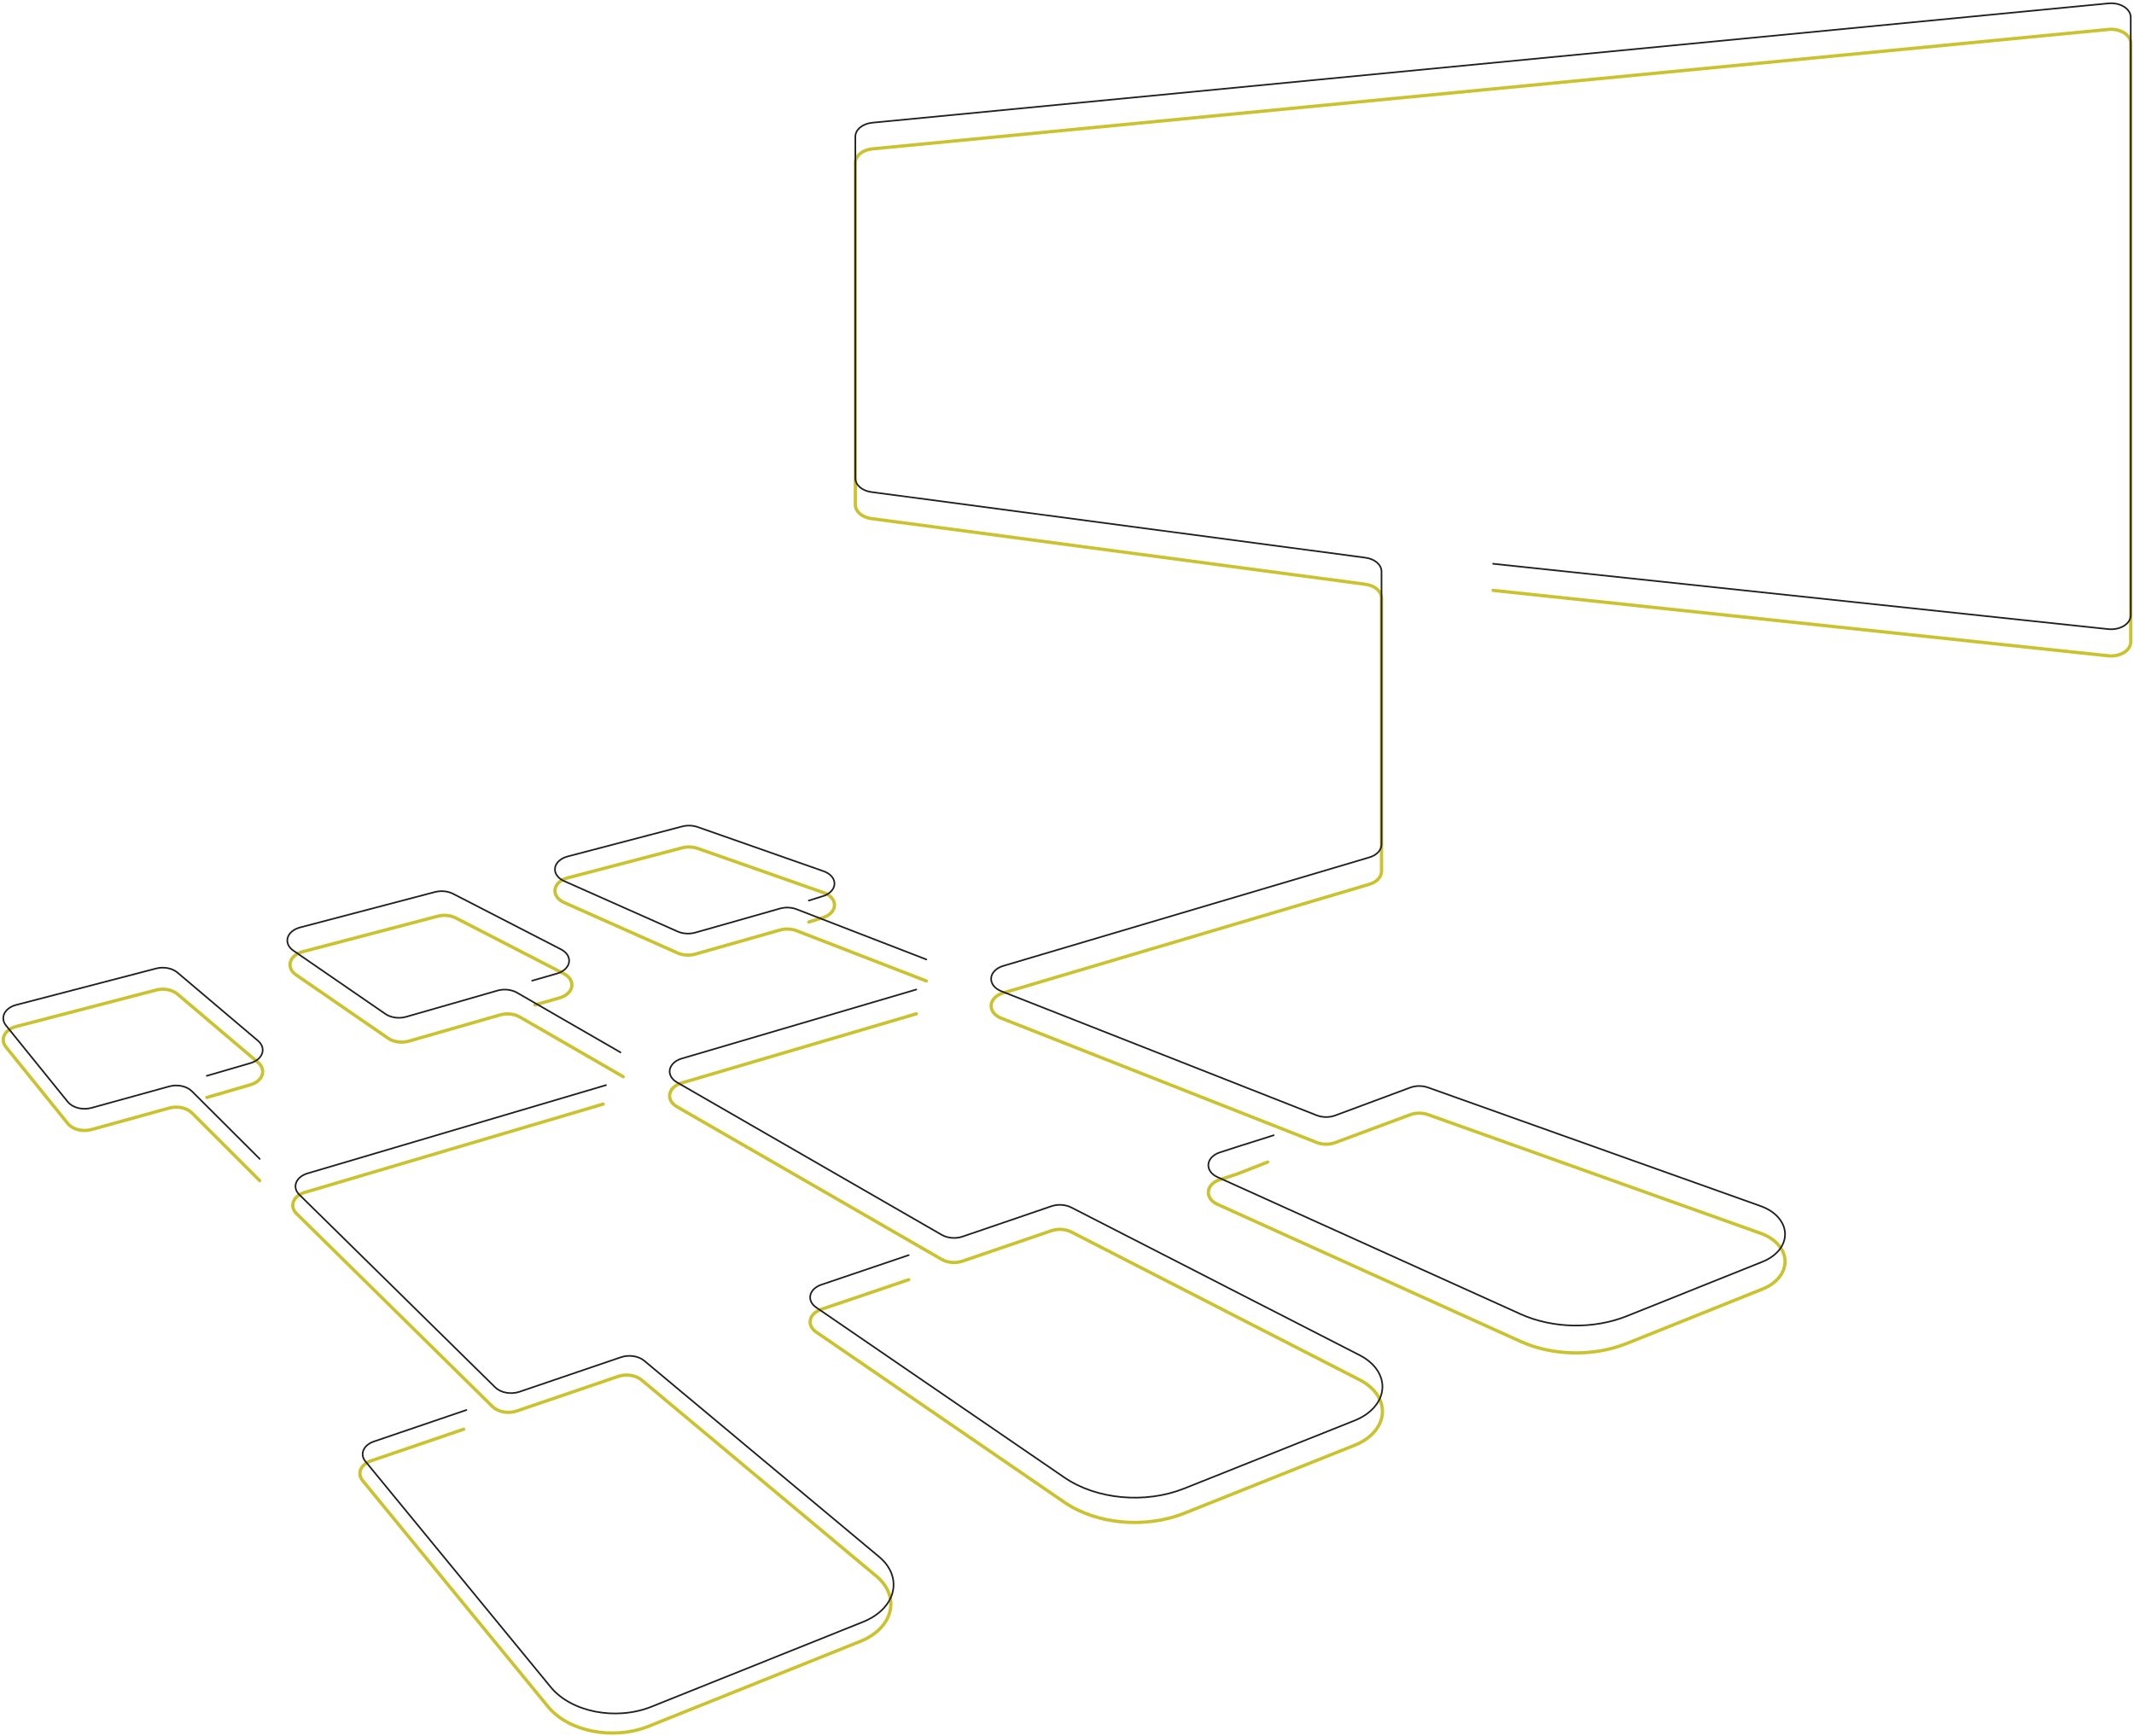 <?xml version="1.0" encoding="UTF-8"?>
<svg width="655px" height="533px" viewBox="0 0 655 533" version="1.1" xmlns="http://www.w3.org/2000/svg" xmlns:xlink="http://www.w3.org/1999/xlink">
    <!-- Generator: Sketch 47.1 (45422) - http://www.bohemiancoding.com/sketch -->
    <title>taptile</title>
    <desc>Created with Sketch.</desc>
    <defs></defs>
    <g id="Welcome" stroke="none" stroke-width="1" fill="none" fill-rule="evenodd" stroke-linecap="round">
        <g id="Taptile" transform="translate(-203, -33)">
            <g id="taptile" transform="translate(204, 34)">
                <g id="Group-2" transform="translate(0, 8)" stroke="#CAC22F">
                    <path d="M283.33,292.141 L243.561,276.735 C241.959,276.102 240.034,276.021 238.335,276.514 L212.415,283.885 C210.621,284.395 208.588,284.265 206.954,283.535 L172.124,268.037 C170.193,267.175 169.122,265.616 169.36,264.013 C169.599,262.41 171.105,261.042 173.247,260.481 L208.391,251.267 C209.945,250.864 211.665,250.931 213.147,251.451 L251.818,265.033 C253.931,265.779 255.228,267.33 255.132,268.995 C255.037,270.66 253.566,272.132 251.374,272.755 L247.245,274.045" id="Shape"></path>
                    <path d="M457.281,172.228 L646.115,192.313 C647.846,192.493 649.601,192.124 650.923,191.303 C652.245,190.481 653.003,189.288 653,188.033 L653,4.319 C653.001,3.072 652.25,1.886 650.94,1.066 C649.63,0.246 647.89,-0.129 646.167,0.039 L266.771,36.7 C263.776,36.982 261.536,38.813 261.535,40.979 L261.535,145.948 C261.537,148.028 263.606,149.811 266.457,150.191 L418.011,170.351 C420.924,170.701 423.053,172.513 423.038,174.631 L423.038,258.444 C423.043,260.194 421.575,261.773 419.32,262.443 L306.931,295.799 C304.792,296.434 303.349,297.891 303.221,299.549 C303.093,301.206 304.301,302.77 306.329,303.57 L403.194,341.732 C404.968,342.413 407.1,342.413 408.875,341.732 L431.886,333.173 C433.598,332.55 435.62,332.55 437.332,333.173 L539.433,369.607 C543.901,371.206 546.771,374.445 546.892,378.024 C547.012,381.604 544.364,384.938 540.009,386.689 L498.357,403.396 C488.129,407.495 475.595,407.257 465.684,402.776 L372.589,360.654 C370.772,359.796 369.741,358.302 369.893,356.746 C370.045,355.189 371.356,353.813 373.323,353.145 L378.689,351.399 L388.085,347.725" id="Shape"></path>
                    <path d="M78.717,353.424 L57.928,332.655 C56.343,331.066 53.488,330.447 50.964,331.145 L27.056,337.753 C24.322,338.5 21.244,337.702 19.78,335.865 L0.836,312.415 C-0.069,311.307 -0.249,309.964 0.343,308.75 C0.936,307.535 2.239,306.575 3.902,306.128 L46.936,294.913 C49.269,294.308 51.873,294.811 53.484,296.178 L78.198,317.135 C79.45,318.198 79.921,319.634 79.462,320.993 C79.004,322.352 77.672,323.467 75.885,323.989 L62.476,327.897" id="Shape"></path>
                    <path d="M184.157,329.918 L92.612,357.018 C90.899,357.515 89.6,358.549 89.089,359.821 C88.578,361.093 88.913,362.463 89.997,363.536 L150.155,422.774 C151.854,424.457 154.989,425.032 157.609,424.141 L188.76,413.522 C191.21,412.691 194.135,413.136 195.901,414.608 L268.064,474.914 C271.611,477.898 273.109,481.861 272.147,485.718 C271.185,489.575 267.865,492.922 263.095,494.841 L198.124,520.911 C187.251,525.267 173.51,522.595 167.208,514.9 L110.294,445.492 C109.442,444.45 109.24,443.199 109.738,442.046 C110.235,440.892 111.385,439.941 112.909,439.424 L141.314,429.741" id="Shape"></path>
                    <path d="M280.247,302.215 L208.256,323.427 C206.294,324.006 204.904,325.277 204.597,326.775 C204.291,328.272 205.113,329.773 206.762,330.727 L288.033,377.594 C289.84,378.639 292.33,378.85 294.43,378.136 L321.722,368.8 C323.706,368.128 326.047,368.278 327.83,369.192 L416.364,414.602 C421.007,416.983 423.62,420.889 423.291,424.957 C422.961,429.024 419.735,432.69 414.739,434.675 L362.41,455.569 C350.455,460.298 335.567,458.92 325.707,452.171 L249.495,399.889 C248.074,398.91 247.417,397.498 247.736,396.108 C248.055,394.719 249.31,393.529 251.094,392.924 L277.914,383.831" id="Shape"></path>
                    <path d="M190.284,321.523 L158.549,303.198 C156.858,302.215 154.553,301.966 152.531,302.547 L124.496,310.603 C122.307,311.227 119.809,310.878 118.112,309.71 L89.843,290.231 C88.363,289.208 87.721,287.715 88.145,286.276 C88.568,284.837 89.996,283.653 91.928,283.142 L133.328,272.259 C135.197,271.766 137.287,271.968 138.904,272.798 L172.045,289.877 C173.817,290.79 174.753,292.319 174.487,293.868 C174.221,295.416 172.797,296.739 170.769,297.319 L163.187,299.496" id="Shape"></path>
                </g>
                <g id="Group" stroke="#231F20" stroke-width="0.5">
                    <path d="M283.33,293.53 L243.561,278.139 C241.959,277.507 240.034,277.426 238.335,277.918 L212.415,285.283 C210.621,285.792 208.588,285.662 206.954,284.933 L172.124,269.45 C170.193,268.589 169.122,267.031 169.36,265.43 C169.599,263.829 171.105,262.461 173.247,261.902 L208.391,252.697 C209.945,252.294 211.665,252.36 213.147,252.881 L251.818,266.449 C253.931,267.194 255.228,268.743 255.132,270.407 C255.037,272.071 253.566,273.54 251.374,274.163 L247.245,275.452" id="Shape"></path>
                    <path d="M457.281,172.058 L646.115,192.123 C647.846,192.303 649.601,191.935 650.923,191.114 C652.245,190.293 653.003,189.101 653,187.848 L653,4.315 C653.001,3.069 652.25,1.884 650.94,1.065 C649.63,0.245 647.89,-0.129 646.167,0.039 L266.771,36.663 C263.776,36.946 261.536,38.775 261.535,40.939 L261.535,145.804 C261.537,147.882 263.606,149.663 266.457,150.042 L418.011,170.183 C420.924,170.532 423.053,172.343 423.038,174.458 L423.038,258.189 C423.043,259.937 421.575,261.515 419.32,262.184 L306.931,295.507 C304.792,296.141 303.349,297.598 303.221,299.253 C303.093,300.909 304.301,302.471 306.329,303.271 L403.194,341.395 C404.968,342.075 407.1,342.075 408.875,341.395 L431.886,332.844 C433.598,332.222 435.62,332.222 437.332,332.844 L539.433,369.243 C543.901,370.84 546.771,374.075 546.892,377.651 C547.012,381.227 544.364,384.558 540.009,386.308 L498.357,402.998 C488.129,407.093 475.595,406.855 465.684,402.379 L372.589,360.298 C370.772,359.441 369.741,357.948 369.893,356.394 C370.045,354.839 371.356,353.464 373.323,352.797 L378.689,351.053 L389.94,347.498" id="Shape"></path>
                    <path d="M78.717,354.752 L57.928,334.004 C56.343,332.417 53.488,331.798 50.964,332.495 L27.056,339.097 C24.322,339.843 21.244,339.046 19.78,337.211 L0.836,313.784 C-0.069,312.677 -0.249,311.336 0.343,310.123 C0.936,308.909 2.239,307.95 3.902,307.503 L46.936,296.299 C49.269,295.695 51.873,296.197 53.484,297.563 L78.198,318.5 C79.45,319.561 79.921,320.996 79.462,322.354 C79.004,323.711 77.672,324.826 75.885,325.346 L62.476,329.251" id="Shape"></path>
                    <path d="M184.995,332.109 L93.451,359.182 C91.737,359.679 90.438,360.711 89.927,361.982 C89.417,363.253 89.751,364.622 90.835,365.693 L150.993,424.873 C152.693,426.554 155.827,427.128 158.447,426.239 L189.599,415.63 C192.049,414.8 194.973,415.244 196.739,416.715 L268.902,476.962 C272.45,479.942 273.947,483.901 272.986,487.754 C272.024,491.608 268.703,494.951 263.933,496.869 L198.962,522.913 C188.09,527.265 174.349,524.595 168.046,516.908 L111.132,447.568 C110.28,446.527 110.079,445.278 110.576,444.126 C111.073,442.973 112.224,442.023 113.747,441.506 L142.152,431.833" id="Shape"></path>
                    <path d="M280.247,302.756 L208.256,323.946 C206.294,324.525 204.904,325.795 204.597,327.291 C204.291,328.787 205.113,330.287 206.762,331.24 L288.033,378.06 C289.84,379.104 292.33,379.315 294.43,378.601 L321.722,369.275 C323.706,368.604 326.047,368.754 327.83,369.666 L416.364,415.032 C421.007,417.41 423.62,421.312 423.291,425.376 C422.961,429.44 419.735,433.102 414.739,435.085 L362.41,455.958 C350.455,460.683 335.567,459.305 325.707,452.563 L249.495,400.333 C248.074,399.355 247.417,397.944 247.736,396.556 C248.055,395.168 249.31,393.98 251.094,393.375 L277.914,384.291" id="Shape"></path>
                    <path d="M189.445,322.045 L157.711,303.738 C156.02,302.756 153.715,302.507 151.692,303.087 L123.658,311.135 C121.469,311.759 118.971,311.41 117.274,310.243 L89.005,290.783 C87.525,289.762 86.883,288.27 87.306,286.832 C87.73,285.394 89.158,284.212 91.089,283.702 L132.49,272.829 C134.359,272.336 136.448,272.538 138.066,273.368 L171.207,290.43 C172.979,291.342 173.915,292.869 173.649,294.416 C173.383,295.963 171.958,297.284 169.931,297.864 L162.349,300.039" id="Shape"></path>
                </g>
            </g>
        </g>
    </g>
</svg>